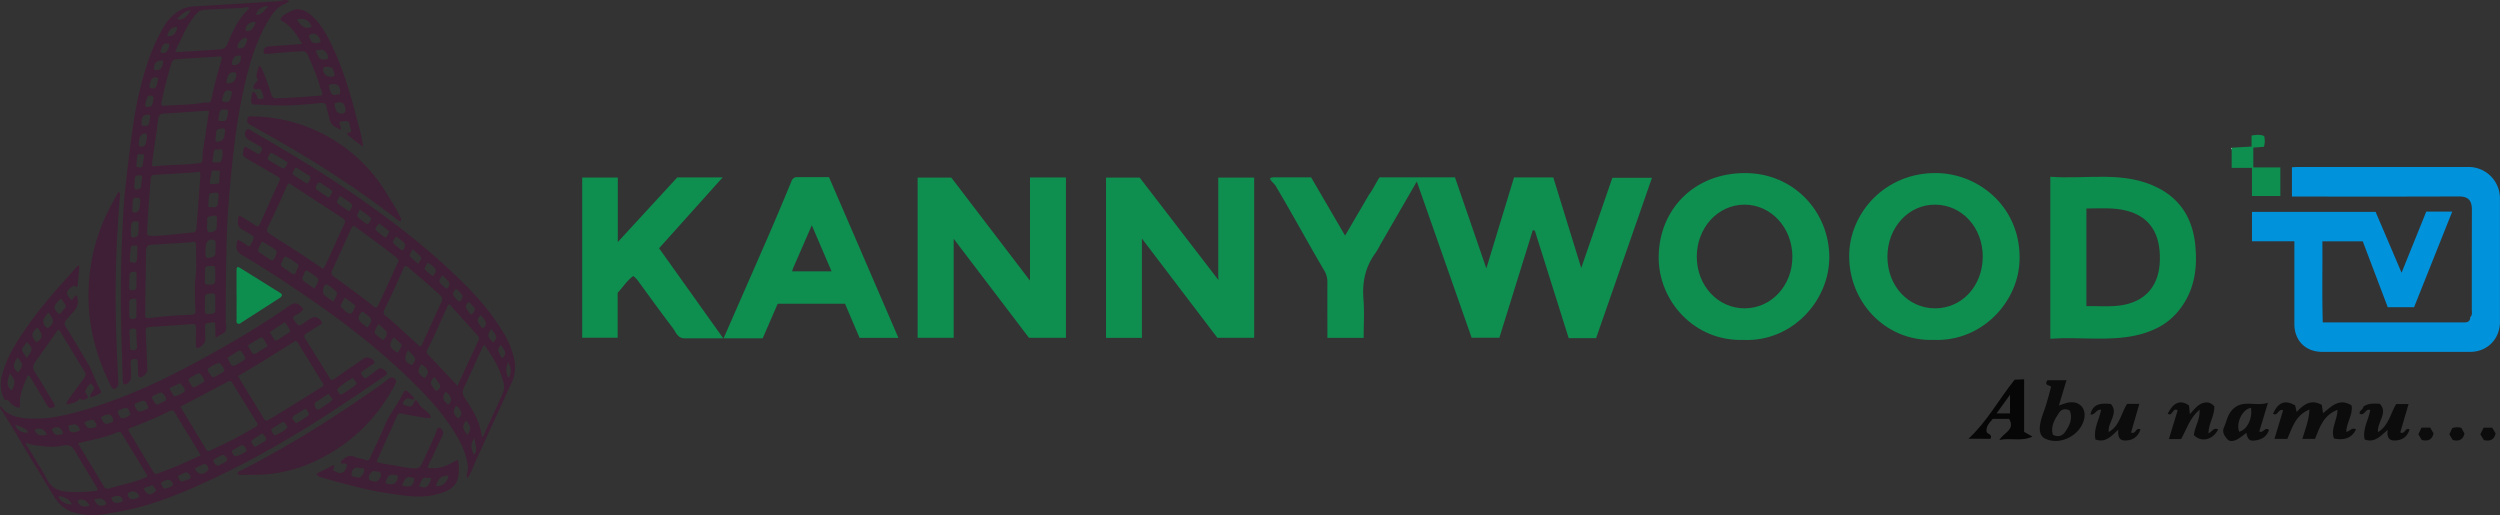 <svg id="Layer_1" data-name="Layer 1" xmlns="http://www.w3.org/2000/svg" viewBox="0 0 1732.65 357"><rect x="0" y="0" width="1732.65" height="357" fill="#333333" stroke="none"/><defs><style>.cls-1{fill:#0e8e4f;}.cls-2{fill:#0192dc;}.cls-3{fill:#0c8d4d;}.cls-4{fill:#0c0c0c;}.cls-5{fill:#060606;}.cls-6{fill:#93cead;}.cls-7{fill:#fdfcfd;}.cls-8{fill:#3f1f35;}.cls-9{fill:#0d8e4e;}</style></defs><title>Logo</title><path class="cls-1" d="M975.36,484.42h27l23.53,40.38,16.55-28.33c2.75-3.62,4.69-8,7.33-12.09h52.28c7,20.34,14.11,40.92,21.75,63.11,6.66-21.86,12.86-42.23,19.2-63.06h27.18l19.38,62.78,21.56-62.46h27.46q-19.32,55.44-38.71,111.11h-19q-11.73-37.22-23.47-74.51L1156,521l-23.17,74.56h-19.23l-38-108.25c-8.91,15.41-17.1,29.57-25.28,43.73a56.92,56.92,0,0,1-3.27,5.7c-7.11,9.55-9.37,20.17-8.42,32,.71,8.79.14,17.69.14,26.9h-25.13c0-12.8-.07-25.56,0-38.31a15.45,15.45,0,0,0-2.27-8.49c-7.12-12-13.87-24.24-20.79-36.37-4.25-7.46-8.5-14.91-12.88-22.29a21.74,21.74,0,0,0-3.3-3.5C975.57,486.26,975.36,485.3,975.36,484.42Z" transform="translate(-93.67 -361.5)"/><path class="cls-1" d="M595.07,596.17c10.21-23.31,20-45.66,29.77-68q8.89-20.47,17.39-41.12a3.94,3.94,0,0,1,4.21-2.78c7.16,0,14.32,0,21.78,0,16,37,31.94,73.95,48.11,111.41H689.42L679.3,572H632.67l-10.43,24c-18.1,0-36-.07-54,0-5.1,0-6.15-4.43-8.33-7.27-8.45-11-16.48-22.29-24.7-33.45a20.45,20.45,0,0,0-2.64-2.48c-4.4,3.13-7,7.58-10.82,11.58v31.19H497.17V484.53h24.68v44.71l41.22-44.8h31.45l-44.07,49.11Zm47.58-46.6H670l-13.7-31.94c-4.49,10.31-8.61,19.75-12.71,29.19C643.23,547.58,643,548.39,642.65,549.57Z" transform="translate(-93.67 -361.5)"/><path class="cls-2" d="M1806,581c1.28-1.48.78-3.26.78-4.92,0-23.06,0-46.12.06-69.18,0-6.32-2.34-9.29-9.07-9.26-38.42.17-76.85.08-115.66.08v-20.3c1.5-.06,3.14-.2,4.78-.2h117.86a21.75,21.75,0,0,1,21.53,21.7q0,42.78,0,85.58c0,12-8.77,20.87-20.68,20.87H1703.15c-11.56,0-19.34-7.79-19.34-19.31,0-19,0-37.89,0-57.33h-29.38V508.33h85.67c5.8,13.56,11.66,27.28,18,42.21,6-14.87,11.56-28.63,17.11-42.37h18l-26.44,66.23h-18.25l-17.31-45.63h-28c.17,18.56-.3,37.16.28,56.18h10.41l86.09,0c2.58,0,5.35.35,5.76-3.36C1806.09,581.52,1806.17,581.32,1806,581Z" transform="translate(-93.67 -361.5)"/><path class="cls-1" d="M807.51,556V484.5h24.92V595.6H806.79L754.64,527V595.6h-25v-111H753Z" transform="translate(-93.67 -361.5)"/><path class="cls-1" d="M938,553.11V484.6h24.88v111H937.37l-52.29-68.77v68.81H860.2V484.59h23.35q26.33,34.28,52.72,68.59l1.87,2.38Z" transform="translate(-93.67 -361.5)"/><path class="cls-1" d="M1301.78,597.09c-34,1-58.76-27.17-58.55-57.45.22-32.73,24.31-58.31,60.08-58.19,33.63.11,58.23,26.86,58.18,58.5C1361.43,569.92,1335.72,598.64,1301.78,597.09Zm-32.13-57.53c.06,20,14.72,35.7,33.25,35.63s33.08-15.91,33-35.86-14.62-35.86-33-36C1284.33,503.26,1269.58,519.31,1269.65,539.56Z" transform="translate(-93.67 -361.5)"/><path class="cls-1" d="M1433.84,597.09c-34.15,1.07-59.63-27.32-58.55-60,.94-28.45,25-55.91,60.18-55.66,30.47.22,59.59,24.74,57.83,61.53C1492,571,1467.33,598.33,1433.84,597.09Zm34-57.68c0-20.14-14.25-35.84-32.81-36.07s-33.28,15.79-33.26,36.13c0,20.18,14.42,35.72,33.06,35.72S1467.79,559.6,1467.82,539.41Z" transform="translate(-93.67 -361.5)"/><path class="cls-3" d="M1514.67,596.27V484c25.19,1.94,51-4.46,74.81,7.8,16.07,8.27,24,22.1,25.7,39.94,1.55,16.41-.81,31.68-11.43,44.93-7.82,9.74-18.29,14.81-30.24,17.38C1554.16,598.17,1534.61,594.81,1514.67,596.27Zm25-22.59c8.87-.2,17.51.79,26.11-.93,15.56-3.11,24.28-13.8,24.8-30.48.59-18.88-7-30.52-22.82-34.68-9.18-2.42-18.52-1.59-28.09-1.59Z" transform="translate(-93.67 -361.5)"/><path class="cls-4" d="M1670,665.68l6-19.8c-3.47-1.55-3.71,4.61-7,2.31,3.65-7.91,8.22-9.73,15.31-5.82.29,1.24.62,2.66,1.09,4.64,5-5.48,10.16-9,17.44-4.87.26,1.82.5,3.46.83,5.77,5.79-4.74,11.15-10.75,19.76-5.48,1.22,6.48-3.64,11.93-3.63,18.38,2.54-.32,4-3.53,6.79-1.68-3.28,6.36-8.63,7.67-15.33,6.29-2.54-6.71,2.38-12.52,2.43-19.9-9.92,3.84-12.32,12.21-15.57,20.13h-8.78c1.77-6.18,4.52-12.23,4.94-20.35-10,4.16-11.86,12.68-15.36,20.38Z" transform="translate(-93.67 -361.5)"/><path class="cls-1" d="M1640.64,463.85l13.48-.78v-7.63c3.16-.51,6-.89,8.75.34a14.07,14.07,0,0,1-.18,7.46l-7.34.56v13.71h18.74v19.83h-19.68V477.82h-14.06V465.1C1640.45,464.68,1640.54,464.27,1640.64,463.85Z" transform="translate(-93.67 -361.5)"/><path class="cls-5" d="M1457.93,665.58c13-12,21-27.23,32-40.91l6.59-.29v36.43l5.77,3.29c-7.73,3.61-15.08.63-22.92,2.32,3.12-5.25,11.16-7,6.74-14.62h-11.31c-2,2.46-4.86,4.82-4.31,9,.61,1.69,4.24,1.52,2.74,4.8Zm28.81-30.49L1477.41,648h9.33Z" transform="translate(-93.67 -361.5)"/><path class="cls-4" d="M1512.74,625h13.14c-1.72,5.75-3.39,11.3-5.27,17.56,2.23-.75,3.92-1.48,5.68-1.9,8.28-2,13.91,3.84,11.65,12-3,10.67-16.14,17.51-26.28,13.12-5.18-2.25-4.69-7.46-3.72-12,.85-4,2.59-7.72,3.78-11.62s2.21-7.89,3.45-12.38C1515.14,628.22,1509.68,629.09,1512.74,625Zm15.39,21c-3.32-1.7-5.83-.86-7.49,1.66-3.05,4.61-5.94,9.39-4.21,15.2,3.8,1.83,6.63.72,8.51-2C1528.07,656.41,1530.36,651.54,1528.13,646Z" transform="translate(-93.67 -361.5)"/><path class="cls-4" d="M1754.35,641.53h8.6c-2,6.8-3.89,13.28-5.75,19.65,3.52,1.75,3.16-3.82,6.47-2.07-1.57,5.27-5.36,7.7-10.58,7.71-4.22,0-5.21-3-4.62-7.38-4.84,4-8.67,9.2-15.93,6.68-1.7-7.26,2.7-13.6,3.87-20.49-3.76-1.14-3.64,4.48-7.37,2.61-.64-2,2.72-3,2.65-5,3.47-2.33,7-2.14,11.39-1.87,5.93,6.53-2.07,12.59-1.34,19.63C1749.32,656.43,1750.43,647.86,1754.35,641.53Z" transform="translate(-93.67 -361.5)"/><path class="cls-4" d="M1549.85,645.52c-3.6-.62-4,4-7.4,3.21,1.71-7.51,7.25-7.94,14.18-7.26,5.7,6.55-2.34,12.61-1.49,19.5,7.74-4.45,8.64-13.24,12.69-19.55h8.52c-2,6.84-3.87,13.42-5.73,19.84,3.51,1.53,3.17-4,6.53-2.12-1.72,5.25-5.5,7.72-10.8,7.67-4.26,0-4.94-3.23-4.55-7.54-4.76,4.43-8.71,9.32-15.85,6.84C1544.35,658.78,1548.56,652.4,1549.85,645.52Z" transform="translate(-93.67 -361.5)"/><path class="cls-4" d="M1614.13,663c.65-5.93,4.42-10.63,4-17.63-7,6-9,13.7-12.84,20.43h-8.45l6.07-19.88c-3.44-2.61-3.52,4.8-6.88,2.23,4-7.86,8.85-9.81,14.75-5.63.15,1.46.32,3.11.61,6,3.65-4,6.47-8.17,11.8-8.12,1.88,0,3.44.91,5.14,2.65.3,6.31-4,12-4.09,18.74,2.48-.83,3.59-4.46,6.76-2.65C1627.21,666.51,1619.23,668.35,1614.13,663Z" transform="translate(-93.67 -361.5)"/><path class="cls-4" d="M1665.5,640.62c-2.24,7.44-4.1,13.63-6,19.8,2.61,1.83,3.82-3.48,6.7-.92-1.64,5-5.54,6.92-10.56,7.37-3.62.33-4.48-2.2-5.12-5.46a51,51,0,0,1-5.77,4.31c-2.39,1.3-5.44,2.43-7.48.09-1.85-2.11-3.76-4.82-2.22-8.19,1.72-3.76,2.21-7.85,5.09-11.37C1647.31,637.56,1656.79,643.63,1665.5,640.62Zm-11.77,3.53c-6,1-10.53,10.53-8.15,16.58C1651.07,659.25,1654.89,651.68,1653.73,644.15Z" transform="translate(-93.67 -361.5)"/><path class="cls-4" d="M1771.93,657.84h6l2.36,4.1c-1.14,4.51-4,5.5-8.19,4.51l-2.37-3.94Z" transform="translate(-93.67 -361.5)"/><path class="cls-4" d="M1793.54,666.43c-.72-1.23-1.46-2.48-2.32-3.92l2-4.29a10.25,10.25,0,0,1,6.35-.16l2.15,4C1800.49,666.58,1797.54,667.46,1793.54,666.43Z" transform="translate(-93.67 -361.5)"/><path class="cls-4" d="M1812.68,662.49l2.3-4.61h5.92l2.39,4c-1,4.53-3.9,5.56-8.15,4.64Z" transform="translate(-93.67 -361.5)"/><path class="cls-1" d="M975.36,484.42c0,.88.21,1.84-.9,2.27-.16-.45-.33-.9-.61-1.67Z" transform="translate(-93.67 -361.5)"/><path class="cls-6" d="M1640.64,463.85c-.1.42-.19.83-.29,1.25C1639.69,464.51,1639.82,464.1,1640.64,463.85Z" transform="translate(-93.67 -361.5)"/><path class="cls-7" d="M1806,581c.14.28.06.48-.26.6A6.39,6.39,0,0,1,1806,581Z" transform="translate(-93.67 -361.5)"/><path class="cls-8" d="M294.16,362.46c-1.41.79-2.61,1.56-3.89,2.15-3.84,1.76-6.6,4.77-9,8.46-8.55,13.29-13.46,28.19-17.23,43.8-6.53,27-9.34,54.57-11.69,82.29-2.31,27.14-1.92,54.31-2.29,81.48,0,2.55.21,5.12.4,7.67.16,2.06-.46,3.5-2.28,4.36-1.67.79-3.25,1.79-5,2.79-.51-3.57.07-7.06-.67-10.66-1.94.26-3.75.41-5.52.78-1.32.26-1.22,1.55-1.2,2.65.05,3,.14,6,.17,9.06,0,1.94-3.63,5.61-5.36,5.4-1.18-.13-1.13-1.17-1.14-2.07,0-3.66-.06-7.32,0-11,0-3.46-.17-3.68-3.23-3.47-9.69.69-19.37,1.42-29.07,2-2.18.13-2.63,1.08-2.52,3.25.47,8.86.82,17.73,1.18,26.6.09,2-3.38,5.37-5.16,5-1.05-.19-1.2-1.19-1.24-2.1-.13-2.28-.08-4.58-.28-6.86-.13-1.51.64-3.69-2.07-3.71-2.56,0-3,1.33-2.84,3.78.23,3.09.18,6.22.24,9.33,0,1.9-2.7,4.71-4.36,4.48-1.4-.2-1.32-1.39-1.35-2.5-.32-10.34-.68-20.68-.94-31-.57-22.88-.51-45.76.47-68.63.53-12.14,1-24.26,2.46-36.37,1.74-14.69,3.34-29.4,5.64-44a251.4,251.4,0,0,1,9.49-40.3,135.08,135.08,0,0,1,11-24.58,32.26,32.26,0,0,1,10-11A21.65,21.65,0,0,1,228,365.93c19.23-1.08,38.44-2.33,57.66-3.55a47.46,47.46,0,0,0,4.71-.73A4,4,0,0,1,294.16,362.46Zm-65,191.17c.09-.76.19-1.52.26-2.29.2-2.19.19-4.39.18-6.59l-.07-12.92c0-.91-.08-2-.78-2.47a2.33,2.33,0,0,0-1.56-.25c0,.43-26.48,1.89-29,2-2.32.13-3.26,2-3.3,4.34l-.62,44.07a2.88,2.88,0,0,0,.46,2,2.33,2.33,0,0,0,2.15.45,292.29,292.29,0,0,1,29.25-2.32c1.12,0,2.5-.23,2.93-1.37a3.76,3.76,0,0,0,.09-1.57c-.42-4.78-.41-9.6-.4-14.41,0-2.17,0-4.35.21-6.5C229,555.08,229.1,554.35,229.2,553.63Zm3.17-73.07c-2.13.21-4,.44-5.92.56-8.51.55-17,1.12-25.53,1.56-1.86.1-2.65.74-2.79,2.86-.82,12.22-1.92,24.41-2.51,36.64-.11,2.29.73,2.81,2.61,2.81,9.71,0,19.3-1.66,29-2.33,2.37-.16,2.55-1.84,2.69-3.74.67-9,1.42-18,2-27.06C232.09,488.17,232.76,484.48,232.37,480.56Zm6.17-42.07a6.79,6.79,0,0,0-1.47-.26c-10,.69-20,1.46-30,2-2.41.14-3.34,1.26-3.67,3.76-1.36,10.22-2.83,20.43-4.33,30.63-.26,1.79.26,2.39,1.82,2.19,10.23-1.3,20.56-.8,30.78-2.23,1.48-.2,2.34-.74,2.33-2.5,0-6.46,1.47-12.68,2.38-19C237,448.29,237.79,443.46,238.54,438.49Zm-1.8-6c2.22.77,3.17-.6,3.6-2.76,1.83-9,4.2-17.87,6.87-26.63.58-1.92,0-2.58-1.72-2.47-9.77.62-19.55,1.26-29.32,1.86a3.76,3.76,0,0,0-3.73,3c-2.6,9-5.05,18-6.84,27.22-.31,1.6,0,2.19,1.56,2.09,4.67-.3,9.35-.55,14-.72C226.39,433.89,231.52,433.08,236.74,432.48ZM215.25,396.8a1.82,1.82,0,0,0,1.76.75c8.92-.55,17.85-1.05,26.76-1.68,6-.43,6.1-.48,8.6-6.51,3.3-8,7.21-15.45,13.31-21.31a1.2,1.2,0,0,0,.36-1.4c-1.47-.64-3,.29-4.5.34-8.44.31-16.87.78-25.3,1.2-2.11.1-4.11.46-5.76,2.19C223.38,377.84,219.82,387.67,215.25,396.8Zm20.47,175.31h0c0,.55,0,1.1,0,1.64-.17,5.81-.16,5.78,5.15,5.14,1.5-.18,2-.95,2-2.46,0-3.19-.05-6.38,0-9.56,0-1.53-.6-2-2-2-5.13.27-5.13.23-5.1,5.86Zm7.16-20v-.82c0-5.86,0-5.82-5.15-5.33a1.79,1.79,0,0,0-1.86,2c-.07,2.92-.14,5.85-.2,8.77,0,1.32.48,1.92,1.8,2,5.29.16,5.41.07,5.41-5.78Zm.12-18.59h.11v-3.84c0-.78-.14-1.42-.92-1.73-3-1.22-5.62.52-5.83,3.92-.07,1.19-.19,2.37-.26,3.56-.27,5,.62,5.72,5,4.15a2.5,2.5,0,0,0,1.87-2.77C243,535.72,243,534.62,243,533.52Zm-5.8-16.66c-.35,5.58.74,6.68,4.8,4.89a2.76,2.76,0,0,0,1.84-2.62c.08-2.17.18-4.35.24-6.53,0-.89-.17-1.79-1.17-1.67-1.72.2-3.64.16-5,1-1.24.76-.38,2.86-.61,4.35C237.22,516.5,237.22,516.68,237.2,516.86Zm-49,78.89c0-1.57,0-2.94,0-4.31.06-2.17-1.2-2.19-2.67-2.15s-2.3.63-2.18,2.47q.35,4.9.45,9.83c0,1.57.24,2.71,2,2.59s3-.64,2.77-2.91C188.46,599.37,188.35,597.46,188.22,595.75Zm0-20.38h0c0-1.37.07-2.74,0-4.1-.07-1.14.48-3-1.46-2.69-1.58.23-3.73-.06-3.55,3,.16,2.72.15,5.47.07,8.2-.06,1.9.39,2.92,2.35,2.83,1.79-.08,2.87-.59,2.65-2.86C188.11,578.29,188.22,576.82,188.22,575.37ZM238,504.68c1.21.68,2.23.35,3.21.46,2.28.25,3.46-.82,3.52-3.37,0-.72.2-1.43.27-2.16.43-4.84.42-4.81-4.07-4.34-1.15.12-2.22.16-2.35,1.77C238.33,499.56,238.15,502.08,238,504.68Zm-49.73,51.23h0c0-1.1.07-2.2,0-3.29s.52-2.84-1.4-2.84-3.4.4-3.47,2.91,0,4.94-.21,7.39c-.17,2.16.66,2.56,2.47,2.58,2.05,0,2.7-.88,2.6-2.92C188.18,558.47,188.22,557.18,188.22,555.91Zm57.86-76-4.32-.23a1.31,1.31,0,0,0-1.54,1.07c-.32,2.66-1.14,5.26-1.1,8.07,1.89.57,3.63-.06,5.35,0,.81,0,1.08-.69,1.13-1.51C245.74,484.9,245.9,482.54,246.08,479.86Zm-61.77,41.81c0,.05,0,.6,0,1.15-.08,3,.81,3.76,3.44,2.87a2.25,2.25,0,0,0,1.63-2.16c.13-1.92.3-3.83.33-5.75,0-1.29.37-3-1.6-3-1.76,0-3.41.34-3.56,2.85C184.47,518.8,184.4,520,184.31,521.67Zm-.64,21.24c3.62,1,4.29.89,4.62-.88.65-3.37.36-6.78.52-10.44-1.84.56-4.11-.92-4.55,1.67A86.63,86.63,0,0,0,183.67,542.91Zm60-68.89c.91-.26,2.42.44,3.07-.8a13.17,13.17,0,0,0,1-7.38c-.17-1.7-2.45-.43-3.75-.74-1.68-.4-2.22.58-2.32,2.23a26.3,26.3,0,0,1-.48,3.76C240.54,474.08,240.61,474.2,243.62,474ZM243,457.54c0,.71-.25,1.46.54,1.91,1.75,1,5.17-.89,5.48-3.06.08-.54.17-1.08.27-1.61.86-4.23.29-4.81-3.67-3.89a2.59,2.59,0,0,0-2.19,2.56C243.35,454.82,243.19,456.18,243,457.54ZM186.83,489c-.24,3.54.24,4.13,2.78,3.61a2.15,2.15,0,0,0,1.81-2.23c.14-1.46.36-2.9.57-4.35.43-2.87.09-3.19-2.52-3-1.64.13-2.45.82-2.43,2.68C187.06,486.84,186.9,487.94,186.83,489Zm4,12.14c.12-1.42.05-2.61-1.71-2.52-1.52.07-3.35-.54-3.46,2.19-.08,2-.19,4-.29,6-.07,1.48.43,2.15,1.92,1.92a3.07,3.07,0,0,0,3-3C190.49,504.22,190.7,502.7,190.88,501.17Zm54-56.08c5.45.92,6.22.29,6.8-5,.13-1.11.49-2.54-.91-2.57s-3.68-.83-4.53,1.11S245.35,442.81,244.9,445.09Zm2.59-13.52c4.44,1.38,5.5.74,6.55-3.82.26-1.14,1.1-2.65-.58-3.22s-3.31-.62-4.17,1.27A18.31,18.31,0,0,0,247.49,431.57Zm-51.93,24.74c.15-2.1-.73-2.62-2.44-2.08-2.8.88-2.83,3.39-3,5.88-.07,1.19-.87,2.66,1,3,1.6.31,3-.15,3.58-2A47.5,47.5,0,0,0,195.56,456.31Zm55-37.31a12.32,12.32,0,0,0,1.39.26c3.29.13,5.7-2.59,5.57-6.21a1.24,1.24,0,0,0-.75-1.25,4.16,4.16,0,0,0-4.88,2A14.15,14.15,0,0,0,250.59,419Zm-62.41,58.07c4,1,4.25.86,4.76-3.07.15-1.08.31-2.16.54-3.22s.4-2.39-1.11-2.3c-1.32.07-3.27-.91-3.61,1.62C188.45,472.41,188.36,474.76,188.18,477.07Zm9.74-35.77c-4.71-1.13-6.6,1.26-5.87,7.24C197.73,449,196.59,449.08,197.92,441.3Zm-1.87-5.7c2.76,0,3.31-.67,4-4.7.21-1.25.39-2.47-1-2.92s-2.73-.3-3.35,1.4c-.5,1.33-.83,2.75-1.22,4.13C194.07,435.1,194.68,435.75,196.05,435.6Zm7.37-20.12c-3.4-.89-4.56-.14-5.55,3.48-.36,1.3-1.36,3,.62,3.7s3.32-.09,3.9-2.23C202.81,418.87,203.06,417.26,203.42,415.48Zm3.39-11.87c-3.82-.67-6.19,1.34-6.37,5.25-.05,1.16.58,1.32,1.42,1.35C204.87,410.33,206.52,408.2,206.81,403.61Zm47.39,2.49c3.45,1.62,6.73-.81,6.55-4.8-.07-1.35-.85-1.35-1.74-1.3C256.08,400.17,255,401.53,254.2,406.1ZM259.64,395c2.56.08,3.88-1.14,5-4.74.19-.64.75-1.29.11-2s-1.39-.51-2.11-.33c-1.78.47-4.15,3.6-4.31,5.64C258.25,394.56,258.55,395.19,259.64,395Zm-54.88,2.73c3.49,1.67,5.63-.36,6.35-6C206.68,391.21,206,392.44,204.76,397.76ZM271,377c-3.16-1.07-7,1.72-7.09,4.8-.05,1,.5,1.33,1.45,1.25C268.72,382.78,269.53,379.77,271,377Zm-54.53,3.26c-3.53-.27-6.11,2.13-6.87,6.22C213.29,387.11,216,384.75,216.44,380.29Zm-.12-5.55c3.39,1.2,6.9-1.17,9.36-6C221.64,369.22,219.08,371.68,216.32,374.74ZM279.8,366a7.63,7.63,0,0,0-8.69,5.74C275.24,372.22,276.8,368.16,279.8,366Z" transform="translate(-93.67 -361.5)"/><path class="cls-8" d="M258.45,527.72a21.12,21.12,0,0,1,6.08,3.65c1.57,1.17,2.42.92,3.32-.92,2.36-4.86,2.42-4.82-2-7.36a34,34,0,0,0-3.74-2.22c-3-1.25-3.85-3.6-3.52-6.91.29-3,.78-3.33,3.26-1.79,2.83,1.76,5.7,3.46,8.47,5.35,1.74,1.18,2.71,1,3.65-1.14q6.51-14.67,13.23-29.23c.73-1.59.5-2.39-.95-3.22-7-4-14-8.15-21-12.19-3.44-2-3.65-2.53-2.73-6.69.41-1.81,1.14-2,2.48-1.21,2.12,1.28,4.3,2.46,6.39,3.8s2.67-.19,3.49-1.66c.91-1.64.17-2.49-1.15-3.2-2.4-1.29-4.77-2.64-7.14-4a6.69,6.69,0,0,1-1.86-1.34,4.36,4.36,0,0,1-.59-5.5c1.17-1.82,2.6-.49,3.78.19,22.78,13.12,45.39,26.57,67.27,41.46,27.6,18.77,54.21,39,78.43,62.84,10.87,10.68,20.93,22.15,28.91,35.61a58,58,0,0,1,7.68,19.23,24.66,24.66,0,0,1-1.83,15.17q-11.67,25.34-23.26,50.71c-1.5,3.26-2.86,6.6-4.29,9.9a27.15,27.15,0,0,1-3.14,5.77,3.72,3.72,0,0,1-.33-3.42c1.22-4,.22-7.79-.83-11.55-1.83-6.55-5-12.32-8.58-17.89-9-14.18-20.33-26-32.08-37.33-22-21.11-45.91-39.4-70.74-56.28-14.2-9.65-28.48-19.16-43.25-27.76C257.42,536,256.6,533.37,258.45,527.72ZM294,488.5a7.88,7.88,0,0,0-2.23,3.44c-3.91,9.09-8,18.1-12.39,26.91-1.24,2.49-.74,3.56,1.36,4.9,11.86,7.51,23.71,15,35.27,23.09.47.33.91.84,1.68.6a10.44,10.44,0,0,0,1.95-3c4.2-9.24,8.37-18.49,12.65-27.69.88-1.88.59-2.92-1.06-4-6-3.81-11.92-7.75-17.88-11.63Zm76,53.61a11.81,11.81,0,0,0-3.31-3.45c-8.58-6.85-17.51-13.13-26.29-19.67-1.91-1.43-2.6-.82-3.49,1.18-4.2,9.45-8.42,18.88-12.85,28.19-1.18,2.47-.72,3.54,1.25,5,9.15,6.74,18.46,13.24,27.27,20.51,1.91,1.57,2.69.45,3.42-1.14Q363,557.43,370,542.11Zm15.47,59.44c.44-.91.88-1.78,1.29-2.67,4.25-9.32,8.43-18.67,12.8-27.92,1-2,.9-3.16-.69-4.66-7.21-6.82-14.89-13-22.31-19.57-1.63-1.44-2.57-1-3.41,1-4.07,9.62-8.47,19.06-13.05,28.4-.86,1.76-.72,3,.8,4.21,7.73,6.28,14.94,13.26,22.36,20A3.14,3.14,0,0,0,385.44,601.55Zm25.29,27.29c4.76-10.32,9.66-21,14.6-31.64.75-1.63-.15-2.54-1.05-3.54q-8.7-9.69-17.41-19.39c-.68-.76-1.28-1.7-2.4-1.8-.18.34-.37.64-.52,1-4.67,10.21-9.1,20.56-14.17,30.54a2.56,2.56,0,0,0,.6,3.35C397.12,614.43,403.85,621.55,410.73,628.84Zm18.82-28.27a4.36,4.36,0,0,0-1.79,2.16c-4.16,9.15-8.26,18.33-12.57,27.4-1.3,2.73-1.07,4.7.56,7.19,5.29,8.09,10.67,16.2,11.78,26.53,0,.13.24.23.45.41.77-.47,1-1.41,1.33-2.18,3.5-7.57,7-15.17,10.45-22.74,4.19-9.08,4.2-9.08,1-18.61C438.18,613.27,433.63,607.19,429.55,600.57ZM275.61,529c-1.41.94-1.63,2.51-2.35,3.71-1.17,1.95-.8,3.34,1.09,4.45s3.91,2.46,5.81,3.8c1.52,1.07,2.69,1.58,3.83-.69,1.87-3.73,2-4.84-.19-6.27C281.15,532.29,278.41,530.72,275.61,529Zm16.05,10.3c-1.9.47-1.82,2.47-2.63,3.74-1.21,1.91-.61,3.09,1.13,4.1s3.28,2.17,4.9,3.29c2.7,1.86,2.8,1.86,4.11-1.33,1.63-4,2.52-3.53-1.86-6.41-1.36-.89-2.71-1.79-4.09-2.64A13.93,13.93,0,0,0,291.66,539.32Zm19.84,22.19c3.88-6.32,3.86-6.42-1.42-10.09-.84-.59-1.71-1.12-2.54-1.73-1.39-1-2.29-.61-2.89,1-.34.92-.74,1.82-1.14,2.73a2.18,2.18,0,0,0,.75,3C306.65,558.11,309,559.78,311.5,561.51ZM293.18,474c-3-1.73-5.76-3.35-8.54-5-3.61-2.14-3.61-2.15-5.36,2a3.33,3.33,0,0,0,0,1.05l7.11,4.32C290.76,479.05,290.76,479.05,293.18,474Zm31.54,96.69c.68-1.45,1.26-2.64,1.82-3.85.4-.88,1.11-1.89.42-2.78-1.84-2.39-4.37-3.83-6.77-5.42a.84.84,0,0,0-.7.07c-2.19,1-2.72,6-.79,7.51S322.55,569.11,324.72,570.72Zm-25.85-93c-1.46.58-1.54,2.25-2.25,3.38-.6,1,.2,1.51.82,1.93,2.49,1.64,5,3.23,7.5,4.86,1.09.71,2.15,1.27,2.8-.51.53-1.45,2.15-2.95-.13-4.34-2.54-1.55-5.05-3.16-7.57-4.73C299.68,478.07,299.29,477.91,298.87,477.7Zm33.78,90c-1,1.78-1.8,3.22-2.56,4.71a1.77,1.77,0,0,0,.29,2.24c2,1.6,3.73,4.28,6.16,4.23,1.73,0,2.19-3.1,3.25-4.78.08-.11,0-.33,0-.68C337.8,571.25,335.16,569.86,332.65,567.68Zm-8.71-73a2.83,2.83,0,0,0-1.43-2c-2.06-1.36-4.13-2.7-6.18-4.08-1.32-.88-2.28-.64-3.08.86s-1.21,2.77.5,3.88c2,1.29,3.93,2.72,5.92,4,.73.48,1.57,1.57,2.4.61A17.85,17.85,0,0,0,323.94,494.65Zm20.84,82.66c-3.42,3.35-3.41,5.66,0,8.41,1.18,1,2.38,1.9,3.57,2.85,3.67-5.46,3.62-5.92-1.06-9.47C346.43,578.48,345.59,577.89,344.78,577.31Zm-15.53-80.1c-.34.59-.58,1-.8,1.35-1.75,3.16-1.7,3.28,1.24,5.26,1.43,1,2.82,2,4.21,3,.94.69,2,1.52,2.71-.06.64-1.35,2.05-3,.28-4.35C334.45,500.52,331.82,498.94,329.25,497.21Zm26.57,88.85c-.82,1.68-1.51,3-2.14,4.42a2.12,2.12,0,0,0,.4,2.72c1.39,1.16,2.8,2.29,4.21,3.43.7.55,1.21.2,1.73-.39,2.4-2.76,2.28-4.77-.46-7.07C358.37,588.17,357.17,587.18,355.82,586.06ZM351,512.89c-2.43-2.5-5.28-4.13-7.88-6.19-2.56,4.63-2.56,4.63,1,7.31l1.45,1.09c3.16,2.34,3.17,2.34,5.13-1.39A8,8,0,0,0,351,512.89Zm15.54,82.44c-3.76,4.89-3,7.6,2.78,10.57,1.1-1.14,1.57-2.73,2.39-4.08a1.45,1.45,0,0,0-.29-2.11C369.86,598.29,368.28,596.85,366.58,595.33Zm-10.18-79c-.69.93-1.29,1.77-1.93,2.58a1.65,1.65,0,0,0,.23,2.58c2.05,1.65,3.94,3.58,6.39,4.66a15.37,15.37,0,0,0,2.44-4.4Zm11.83,9.1c-2.93,4-2.92,4,.48,6.79.66.54,1.29,1.14,2,1.68,2,1.63,2.75,1.32,3.5-1.26a3.2,3.2,0,0,0-1.28-3.74C371.4,527.72,369.87,526.63,368.23,525.41Zm8.23,78.87c-3.09,5.76-2.29,8.43,2.81,10.22,3-4,2.92-4.64-.44-7.93C378.09,605.84,377.34,605.13,376.46,604.28Zm1-65.49c2.09,1.94,4,3.69,6,5.62.91-2.06,3.33-3.4,1.3-5.69a50.13,50.13,0,0,0-5.25-4.53Zm12.62,4.75c-.8,1.48-1.54,2.83-2.36,4.33,2.06,1.79,3.79,3.71,6.14,5.09.7-1.88,2.74-3.3,1.47-5.05A14.93,14.93,0,0,0,390.07,543.54ZM385.72,614c-3.17,4.83-2.79,6.36,2.28,9.48C392.24,619.22,389.62,616.65,385.72,614Zm14.59-61.68c-2.84,3.83-2.81,4.31.22,7.2a5.68,5.68,0,0,0,.57.53c.95.72,1.81,2.33,3.11.69a3.31,3.31,0,0,0,.1-4.44C403.09,554.81,401.66,553.59,400.31,552.27Zm-5.55,70.4c-3.12,3.27-3.17,4.43-.53,7.89.79,1,1.6,2.6,2.95,1.3,1.12-1.07,2.3-2.58.92-4.49C397,625.82,395.88,624.25,394.76,622.67Zm19.56-55.85c-.05-1-3.49-4.84-4.3-4.91s-1,.42-1.41.94c-2,2.72-.11,4.26,1.43,5.95.7.78,1.35,2,2.45,1.33S413.9,568,414.32,566.82ZM402.46,633c-2.53,3.75-2,6.11,1.94,9C407.39,639,406.73,636,402.46,633Zm18.05-53.39c3-3.59,3-3.94-.26-7.2-.67-.68-1.35-2.05-2.43-1-.89.89-1.78,2.23-1,3.61A12.08,12.08,0,0,0,420.51,579.64Zm6.2.18c-2.6,3.4-2.64,3.86-.34,7,.66.91,1.24,2.7,2.62,1.63a3.38,3.38,0,0,0,.92-4.55A15.7,15.7,0,0,0,426.71,579.82Zm7.37,9.66c-2.82,4.48-2.69,5.35,1.44,9.34C438.54,595.62,438.38,594.58,434.08,589.48Zm-16.42,73.38c2.71-3.75,2.45-6-1.1-9.84C413.94,657.52,414,658,417.66,662.86Zm-6.18-11.24c2.69-3.28,3-4.38-1.45-9C407.18,646,407.64,648.94,411.48,651.62Zm30.17-41.88c3.08-2.53,2.57-5.09-.92-9.09C438.32,603.49,438.41,604.47,441.65,609.74Zm-19.08,55.51c-2.81,3-2.82,6.8-.37,11.6C425.29,673.18,422.7,669.5,422.57,665.25Zm23.11-52.72c-1.53,4.89-1.45,7,.36,10.94C448.23,620.54,448.16,616.27,445.68,612.53Z" transform="translate(-93.67 -361.5)"/><path class="cls-8" d="M303.81,575.29c-1,2.84-3.4,3.54-5.4,4.71-1.77,1-2.08,1.82-.71,3.67,3.06,4.13,3,4.21,7,1.39,1.06-.74,2.11-1.47,3.18-2.2,3.89-2.65,6.15-2.11,9,2.17-.25,1.12-1.23,1.39-2,1.88-3,2-6,3.91-9.09,5.82-1.26.78-1.65,1.71-.79,3.1q8.68,13.95,17.34,27.91c1,1.62,2,1.13,3.16.3,6.76-4.73,13.54-9.42,20.31-14.13,2.06-1.43,6.11-.28,7.21,2.05.51,1.09-.27,1.49-.89,1.91-2.27,1.55-4.55,3.09-6.86,4.55-1.22.78-1.79,1.56-.74,3,.91,1.26,1.49,3.15,3.46,1.7,2.71-2,5.38-4,8.11-6,1.53-1.09,5.53,1,5.7,3,.11,1.23-.9,1.64-1.66,2.16-8.1,5.48-16.2,11-24.33,16.43-31.23,21-63.36,40.1-97.12,55.77C223.49,701.61,208,708,192,712.5a207.6,207.6,0,0,1-28.35,5.65,48.43,48.43,0,0,1-18.69-1.49c-5.79-1.51-10.26-5.2-13.56-10.58q-6.91-11.28-13.79-22.58c-7.66-12.55-14.92-25.38-22.93-37.67a4.24,4.24,0,0,1-1-2.19c.59-.64,1,.05,1.22.35,4.75,5.85,11.23,7,17.78,7.46,12.07.92,23.84-1.47,35.47-4.68,36.89-10.2,71-27.77,104.46-47.12,13.9-8,27.58-16.49,40.84-25.73C298,570.71,299.34,570.92,303.81,575.29Zm-45.23,46.82c6.14,10.13,12.12,19.93,18.05,29.77,1.05,1.74,2.17,1.21,3.43.44,5-3,9.95-6,14.9-9.05q10.68-6.62,21.32-13.33c.86-.54,2.27-1,1.24-2.61q-8.68-14.08-17.39-28.18c-.84-1.36-1.73-1.38-3-.6C284.51,606.54,271.83,614.49,258.58,622.11ZM218.69,643.4c5.11,8.46,10.08,16.78,15.13,25.05,4.56,7.46,2.64,6.42,9.78,3.26a278.3,278.3,0,0,0,27-14.3c1-.6,2.28-1.1,1.2-2.83l-17.27-27.91c-.83-1.35-1.84-1.27-3.05-.64C240.7,631.77,229.89,637.48,218.69,643.4Zm14.13,33.66c-6.32-10.37-12.35-20.24-18.35-30.13-.85-1.4-1.84-1.22-3-.63-8.92,4.38-18,8.23-27.26,11.76-1.72.66-1.76,1.48-.84,3q8.32,13.71,16.55,27.48c.75,1.25,1.64,1.7,3,1.17,4.47-1.75,9-3.34,13.45-5.23C221.73,682.18,227.09,679.65,232.82,677.06Zm-37,14.76a5.91,5.91,0,0,0-.31-1.17q-8.78-14.37-17.54-28.73c-.84-1.38-1.83-1.23-3.05-.78a103.78,103.78,0,0,1-13.2,4.31c-4.56,1-9.1,2.1-13.7,3.16a4.77,4.77,0,0,0,.22,1q8.65,14.45,17.33,28.88a3.05,3.05,0,0,0,3.91,1.47c4.69-1.35,9.42-2.51,14.11-3.8A75.18,75.18,0,0,0,195.85,691.82Zm-34.73,9.72a3.31,3.31,0,0,0-.74-2.76c-5-8.35-10-16.65-14.94-25-1.8-3.1-4.05-4.25-7.39-3.6a39.57,39.57,0,0,1-14,.65c-4.16-.66-8.45-.57-12.49-2.62a11.52,11.52,0,0,0,1.33,3c4.54,7.57,9.4,14.94,13.54,22.76,2.92,5.53,7.16,7.55,12.48,8.11,1,.1,2,.24,3,.31A106,106,0,0,0,161.12,701.54ZM280.68,591.66c4.32,7.63,3.46,6.8,9.15,3,6.09-4,6.3-2.31,1.55-9.45-.09-.13-.28-.18-.51-.31ZM265.34,601c1,1.65,1.91,3,2.72,4.5s1.78,1.73,3.13.87c2.65-1.7,5.33-3.35,8.08-5.07-1-1.66-1.87-3.19-2.79-4.7-.63-1-1.52-1.53-2.56-.91C271.09,597.33,268.31,599.1,265.34,601Zm-14,8.46c3.07,6.74,3.11,6.75,8.63,3.37l.88-.51c3.5-2.06,3.5-2.06,1.25-5.52-.19-.3-.4-.59-.59-.89-.87-1.47-1.85-1.86-3.33-.82C256,606.56,253.73,607.9,251.35,609.41Zm86.93,14c-3.27,1.55-10,6.38-11.06,7.89,2.12,4.35,2.12,4.35,6,1.87a14.94,14.94,0,0,0,1.5-1c2.09-1.69,4.71-2.63,6.34-5.14Zm-89.13-5.3c.09-1.26-2.66-5.2-3.74-5-2.83.49-5.2,2.23-7.58,3.87-.17.11-.24.48-.26.73-.06.91,3,5.09,3.77,5.21.63.1,7.44-3.68,7.69-4.27A4.54,4.54,0,0,0,249.15,618.11Zm-17.81,2c-1.26.66-2.47,1.27-3.66,1.91-4.2,2.28-4.13,2.23-1.36,6.5,1,1.56,1.9,1.69,3.28.74,1.19-.83,2.54-1.39,3.74-2.21.81-.55,2.48-.74,1.72-2.4C234.23,622.87,233.36,620.92,231.34,620.15Zm89.93,14.21c-2.94,2-5.49,3.91-8.25,5.42-2.26,1.24-1.34,2.52-.63,4.14.85,1.94,1.92,1.61,3.23.71s2.62-1.63,3.86-2.56c1.6-1.21,3.65-1.83,4.66-4C323.19,636.83,322.28,635.66,321.27,634.36Zm-15.84,10.26c-2.51,1.54-4.9,3-7.32,4.47-1.95,1.16-2.22,2.52-.59,4.24.47.5.74,1.24,1.61,1.48,1.92-1.21,3.95-2.46,5.95-3.76C308.52,648.81,308.58,648.05,305.43,644.62ZM211,630.54c.9,1.54,1.55,2.68,2.22,3.8.45.74.73,1.69,1.75,1.76s6.47-2.63,6.63-3.43c.51-2.51-1.61-3.55-2.6-5.22-.08-.13-.28-.17-.57-.34Zm82,27.08c-2.47-4.34-2.47-4.33-6.09-2-1.22.78-2.47,1.51-3.71,2.27-.85.53-2,.89-1.24,2.4.68,1.35,1.41,3.3,3,2.56C287.88,661.56,290.83,660.19,293,657.62Zm-84.21-20a7.64,7.64,0,0,0-3-4c-.73-.42-6.17,1.88-6.56,2.79-.68,1.61.8,2.37,1.32,3.5.91,2,2.18,2.5,4,1.22a20.27,20.27,0,0,1,3-1.42A2,2,0,0,0,208.8,637.67Zm58.83,29.77c1,1.5,1.55,2.95,2.89,3.83,1.49-.84,3-1.66,4.43-2.52,4-2.36,4.05-2.78,1-6.42-.1-.13-.29-.16-.55-.3C272.89,663.72,269.94,664.83,267.63,667.44ZM186.82,641.6c1.55,5.26,2.68,5.89,7,4.13l.46-.22c1-.5,2.8-.63,1.9-2.36s-1.37-4.38-3.86-3.85A30.72,30.72,0,0,0,186.82,641.6Zm67.51,32.23c.53,2.16,1.12,4.19,3.24,3.69a17.77,17.77,0,0,0,7.18-3.68c-.37-.7-.66-1.14-.87-1.64-1-2.33-2.32-2.77-4.35-1.37C257.92,671.94,256.16,672.78,254.33,673.83Zm-9.62,10.51c1.48-.75,2.92-1.46,4.34-2.2,2.55-1.33,2.67-2.38.63-4.53a2,2,0,0,0-2.7-.48c-1.25.71-2.56,1.31-3.78,2.07-.78.47-2.23.64-1.53,2.21A4.6,4.6,0,0,0,244.71,684.34Zm-60.52-35.49c-2-5.29-2.24-5.43-6.85-3.58a2.25,2.25,0,0,0-.24.08c-1,.42-2.41.9-1.66,2.34s1.43,4.32,3.67,3.68A12.44,12.44,0,0,0,184.19,648.85Zm44.42,37.36c2.27,4.44,6,4.86,9.14,1.25a1.42,1.42,0,0,0,.3-1.46c-.73-2.75-2.19-3.47-4.54-2.24C231.94,684.58,230.36,685.34,228.61,686.21Zm-65-35.43c2.18,4.79,2.85,5.19,6.45,3.77.94-.37,2.56-.59,2-2.18s-1.22-3.93-3.47-3.6A9,9,0,0,0,163.62,650.78Zm53.19,40.63c2.07,4.36,2.07,4.36,5.88,2.91.55-.21,1.1-.43,1.65-.62,1.91-.65,1.78-1.93.73-3.29s-2.2-1.91-3.76-1.12S218.42,690.66,216.81,691.41Zm-23.52,8.41c1.93,5.09,5.16,5.61,8.65,1.52-.51-.77-1-1.59-1.57-2.37s-1-1.64-1.76-1.07C197,699,195.1,698.87,193.29,699.82Zm11.83-3.62c.18.44.32.86.52,1.24.57,1.08,1,2.8,2.19,2.71a10.9,10.9,0,0,0,5.34-2.11c.42-.3.34-1,.2-1.54a3.31,3.31,0,0,0-4.14-2.36A13.34,13.34,0,0,0,205.12,696.2Zm-53.06-42a10.37,10.37,0,0,0,2.46,3.66c.75.69,5,.33,5.63-.58,1.09-1.59-.3-2.67-.93-3.82s-1.83-1.15-2.91-.81C155,653.06,153.65,653.61,152.06,654.19Zm-2.82,5.33c-1.44-3.55-2.87-4.44-5.82-3.66-1,.25-2.61.1-2.23,1.8s1.08,3.75,3.21,3.51A9.46,9.46,0,0,0,149.24,659.52Zm41.09,46.28c-1.19-3.59-4.74-4.81-7.52-2.77a1.22,1.22,0,0,0-.57,1.33c.27,1.95,2.2,3.51,4,3.06A11,11,0,0,0,190.33,705.8ZM137.49,662c-1.36-4.65-4.28-5.68-7.94-3C131.44,663.26,132.41,663.64,137.49,662Zm21.63,45.51c.92,3.87,4.06,5.49,7.14,3.91,1.33-.69,1.1-1.56.26-2.55C164.42,706.46,161.88,707.07,159.12,707.55ZM178.75,709c-.09-4.14-4-4.78-8-2.48C171.93,710.45,174.22,710.87,178.75,709Zm-61.08-49.52c1.47,3.68,3.7,4.26,8.29,3.32A5.47,5.47,0,0,0,117.67,659.44Zm16.5,45.86c.9,3.5,6,6.47,9.36,5.65C141.42,707,138.07,705.81,134.17,705.3ZM155.64,712c-1.26-3.33-4.71-5.1-7.38-3.89-1.22.55-.75,1.35-.21,2.15C149.6,712.54,152.09,713.15,155.64,712ZM104.3,655.93c1.11,3.68,4.87,5.86,9,5.42C112,658.94,110.6,658.05,104.3,655.93Z" transform="translate(-93.67 -361.5)"/><path class="cls-8" d="M325,683.76c.7,1.61-.47,2.26-.48,3.62,1.92,1.11,4.25,2.48,6.37,1.69s2.79-3.37,3.26-5.65c-.91-1.08-1.86-.56-2.73-.57-.58,0-1.23.12-1.47-.67s.3-1.16.74-1.58c2.49-2.39,5.07-4.05,8.61-2.55,2.64,1.12,5.56,1.18,8.22,2.4,1.59.73,2.19-.8,2.76-2,3.42-7.42,7.05-14.74,10.19-22.31,3.39-8.15,9.07-14.69,12.8-22.57.71-1.5,1.86-1.8,3.1-.6,1.58,1.54,3.58,2.68,4.36,5.12-1,.65-1.84.07-2.69-.11s-1.84-.54-2.7,0c-1.11.66-2.4,1.44-2.33,3s1.55,1.47,2.55,1.74c3.32.92,3.58.72,5.69-3.71a1.81,1.81,0,0,1,2.07,1.16c1.49,3.62,4.88,5,7.24,7.62.75.83,1.77,1.48,1.63,3.06-1.84.71-3.74.21-5.58-.08-4.89-.78-9.76-1.66-14.62-2.58a2.4,2.4,0,0,0-3.08,1.52q-6.86,15.25-13.76,30.48a9.06,9.06,0,0,0-.38,1.47c-.14.56,10.73,2.16,11.52,2.29,4.75.79,9.58,1.95,14.38,2.16,2.7.12,4.34-.8,5.56-3.5,3.3-7.29,6.81-14.45,9.85-21.88.51-1.26.56-3.48,2.71-2.55a3.79,3.79,0,0,1,1.56,5.08c-2.12,4.66-4.36,9.26-6.46,13.93-1.25,2.75-2.92,5.28-3.82,8.45,7.67,1.42,14.21-1.46,20.52-5.52.28.4.58.65.66,1a27.35,27.35,0,0,1,.4,7.52c-.21,6.65-3.15,10.67-8.48,13.1a46,46,0,0,1-15.1,3.73c-7.91.72-15.67-.74-23.48-1.8-16.57-2.25-32.64-6.95-48.75-11.46a4.5,4.5,0,0,1-2.92-2.36Zm17.4,8.73c1.23.08,3.67-3,3.68-5,0-2.16-1.63-1.17-2.58-1.47-.4-.13-.8-.22-1.21-.32-2.47-.64-4.71,1-5,3.94s2.12,2.08,3.52,2.56A10.28,10.28,0,0,0,342.38,692.49Zm11.07,2.86c1.73.16,4.4-2.5,4.26-4.76-.19-2.88-2.92-2-4.52-2.59-1.44-.56-4.13,2.55-3.92,4.72C349.54,695.49,352.2,694.39,353.45,695.35Zm7.43.9c5.11,2.19,8.35.24,8.54-5C364.21,689.45,362.23,690.56,360.88,696.25Zm20-3.22c-5.3-1.69-6.18-1.18-8.62,5C378.29,699.54,380,698.54,380.89,693Zm11.72-.09c-6.52-.66-5.75-1-8.48,5.51C388.52,700.48,390.75,699.08,392.61,692.94Zm3.17,5.17c3.65,1.28,8.17-2.33,8.71-6.94C399.79,691,397.62,692.76,395.78,698.11Z" transform="translate(-93.67 -361.5)"/><path class="cls-8" d="M303.15,391.93c-4-6.71-7.81-12.53-14-15.79-1.14-.6-1.35-1.58-.4-2.64.41-.45.86-.88,1.3-1.29,1.4-1.31,7.58-4.2,9-4.28,3.8-.21,7,1.37,9.95,3.83,5.33,4.5,9.19,10.31,12.46,16.67,8.71,16.93,14.35,35.14,19.09,53.76,1.72,6.76,3.84,13.41,4.81,21.07a143,143,0,0,1-11.37-8.9c.85-1.3,2.18-.84,3.17-1.75-.51-1.95-1-3.95-1.55-5.94a1.44,1.44,0,0,0-1.48-1.23c-1.73.11-3.51-.15-5.09.66-.54,1.9,1.67,3.15.58,5.39-3-1.79-6.55-2.58-7.46-7.11-.58-2.85-1.66-5.59-2.11-8.46s-2-3.22-4.29-3c-11.42,1.14-22.85,2.11-34.34,1.53-3.76-.19-7.52-.41-11.28-.49-1.86,0-2.61-1-2.39-2.9s.16-4.15,1.24-6a3.51,3.51,0,0,1,2.21,1.91c1.48,3.65,1.47,3.66,5.06,2.87.3-2.13-.8-3.87-1.54-5.65-.51-1.23-1.76-1.18-2.89-.95-.84.17-1.76.31-2.31-.55-.67-1,.05-1.92.54-2.73a17.07,17.07,0,0,1,1.62-2.08c.34-.41.8-.9.47-1.42-2.11-3.32.84-6,.64-9,1.84-.22,2.17,1.15,2.63,2.26a160.23,160.23,0,0,1,6.22,17c.55,1.93,1.42,3,3.36,2.91,10.12-.26,20.22-1,30.32-1.86a2.28,2.28,0,0,0,1.68-.71c0-1.92-1-3.59-1.5-5.39a160.67,160.67,0,0,0-8.63-22.16,3.54,3.54,0,0,0-3.73-2.44c-7.45.23-14.86.94-22.28,1.67a10.91,10.91,0,0,1-1.51.07c-1.18-.05-3,.45-3-1.33a3.41,3.41,0,0,1,3-3.75q5.63-.46,11.26-.87C294.53,392.53,298.6,392.25,303.15,391.93Zm18.36,28.52c1.63,7.38,2,7.68,7.76,6.14C330,420.76,327.28,418.56,321.51,420.45Zm4,12.83a16.88,16.88,0,0,0,1.15,4.64c.6,2.13,4.39,3.12,6,1.63a1.58,1.58,0,0,0,.47-1.18C333.17,433.07,330,430.91,325.47,433.28Zm-2.85-18.6c3.3-.11,3.5-.45,2.26-3.83a12.77,12.77,0,0,0-.7-1.75c-.75-1.35-5.52-1.79-6.36-.61a1.44,1.44,0,0,0-.24.72A5.21,5.21,0,0,0,322.62,414.68Zm-9.85-18.31c-.11,2.05,1.22,3.2,1.68,4.72s5,2.33,6.12,1.11a1.47,1.47,0,0,0,.32-.69c.42-2.17-2.17-5.61-4.2-5.53C315.45,396,314.23,396.22,312.77,396.37Zm-3.17-16.26c-1.43-4.67-5.36-6.6-10.25-5C302,378.6,304.46,382.39,309.6,380.11Zm6.36,10.6c-.62-2.31-1.42-4.68-3.58-5.48a4,4,0,0,0-4.79,1.07C309.58,391.57,310.8,392.23,316,390.71Z" transform="translate(-93.67 -361.5)"/><path class="cls-8" d="M156.4,637c-.76-1.64.17-2.41.74-3.22,2.32-3.24,2.34-3.22-.38-6.54-1.7.93-2.54,2.77-3.56,4.36-1.49,2.33,1.49,3.35,1.54,5.28-2.46,2-3.55,2.23-5.82.9-2.24,3.24-5.84,3.09-9.17,4.17a6.22,6.22,0,0,1,1.64-3.95c3.54-4.87,7.06-9.76,10.64-14.6,1-1.36,1.33-2.59.36-4.18q-8.71-14.25-17.35-28.56a3.91,3.91,0,0,0-.53-.55,5,5,0,0,0-2.21,2.17c-4.75,6.74-9.46,13.51-14.27,20.2-1.68,2.32-1.9,4.26-.24,6.84,4.24,6.58,8.21,13.36,12.28,20.06a8.71,8.71,0,0,1,1.65,3.9c-3.44,1.67-4.12,1.42-6.11-2q-5.46-9.21-11-18.37a11.88,11.88,0,0,0-.88-1.17c-.85-.06-1.15.47-1.38,1.09-2.29,6.15-5.39,12-4.79,19.06.15,1.79-.58,2.64-2.28,1.89a12.49,12.49,0,0,1-4.45-3c-.89-1-1.44-2.5-3.2-2.06-.65.16-1.09-.68-1.39-1.37A22.37,22.37,0,0,1,94.68,623a78.12,78.12,0,0,1,9.55-22.52c9.61-16,21.22-30.14,33.45-43.72,2.87-3.2,5.7-6.44,8.56-9.66a3.1,3.1,0,0,1,2.39-1.46c-.18,5-.73,9.84-1.35,14.63-1.18.21-1.57-.75-2.43-1-1.62,1.35-4,2.42-4.62,4.59-.66,2.35,1.67,3.84,2.74,5.59,1.91-.44,1.82-3.22,3.79-3.12a9.47,9.47,0,0,1-1,9.8c-2,2.43-4.05,4.89-6.19,7.2-1.39,1.5-1.43,2.79-.36,4.54,5.21,8.51,10.43,17,15.46,25.65,3.41,5.86,5.29,12.62,8.71,18.5a1.43,1.43,0,0,1-.35,2.14A26.24,26.24,0,0,1,156.4,637Zm-20.26-68.36c-1.78.65-2.59,2.1-3.58,3.29-1.77,2.09-1.49,3.65.92,6.19,1.86,1.94,2.69-.15,3.58-1.21,3.07-3.65,2.72-2.45.4-6.45A20.94,20.94,0,0,0,136.14,568.59ZM127.3,578c-1,1.21-1.74,2.15-2.47,3.13a5,5,0,0,0,.77,7.1,1.45,1.45,0,0,0,2.21-.08c3.14-2.93,3.32-4.13,1-7.92C128.35,579.61,127.91,579,127.3,578Zm-7.72,10.49c-4.36,3.56-4.53,5.91-.75,10.18C123.48,596.29,123.7,593.31,119.58,588.53Zm-7.37,21c4.41-5.69,4.4-6.66,0-10.91C107.92,604.82,107.76,602.58,112.21,609.57Zm-10.37,22.49c2.76-4.74,2.42-7.54-1.43-11.57C98.17,627.42,98.45,629.67,101.84,632.06ZM106,609.21c-3.76,4.26-3.52,8.19.47,10.33C109.89,614,110,615,106,609.21Z" transform="translate(-93.67 -361.5)"/><path class="cls-8" d="M258.26,689.86c.1-1.38,1.18-1.65,2.06-2.1,33.93-17.27,66.24-37.7,97.64-59.89,1.76-1.24,3.45-2.59,5.13-3.94,1.52-1.22,3-1.21,4.3.21s.71,2.73-.07,4.2c-13.83,26-34.06,43.87-59.5,54.67a100.26,100.26,0,0,1-33,7.48c-4.85.31-9.67,0-14.5.1C259.57,690.61,258.77,690.72,258.26,689.86Z" transform="translate(-93.67 -361.5)"/><path class="cls-8" d="M371.46,514.69c-1.29.16-2.06-.62-2.86-1.25-29.52-23.09-60.9-42.76-93.21-60.73-2.75-1.53-5.44-3.22-8.23-4.66-1.67-.86-2.44-1.9-2.05-4s1.9-2,3.29-1.94a110.67,110.67,0,0,1,93.14,53.21c3.14,5.28,6.61,10.34,9.27,16C371.29,512.3,372,513.29,371.46,514.69Z" transform="translate(-93.67 -361.5)"/><path class="cls-8" d="M175.78,494.38c1.35.81,1.16,1.88,1.06,3a806.36,806.36,0,0,0-2.47,99.53q.57,14.66,1.31,29.32a4.67,4.67,0,0,1-.84,3.59c-1.57,1.81-3.08,1.67-4.17-.5-10.62-21.19-16.59-43.68-15.58-68a130,130,0,0,1,15.27-57C172.13,501,173.93,497.76,175.78,494.38Z" transform="translate(-93.67 -361.5)"/><path class="cls-9" d="M257.61,566.05c0-5.66,0-11.33,0-17,0-2.63.6-3,2.65-1.74,9.21,5.72,18.4,11.49,27.62,17.19,1.65,1,1.39,2,.18,3.11a8.4,8.4,0,0,1-1.27.87q-12.63,8.12-25.26,16.22c-1,.63-2,1.74-3.18,1s-.69-2.32-.7-3.54c-.05-5.39,0-10.78,0-16.17Z" transform="translate(-93.67 -361.5)"/></svg>